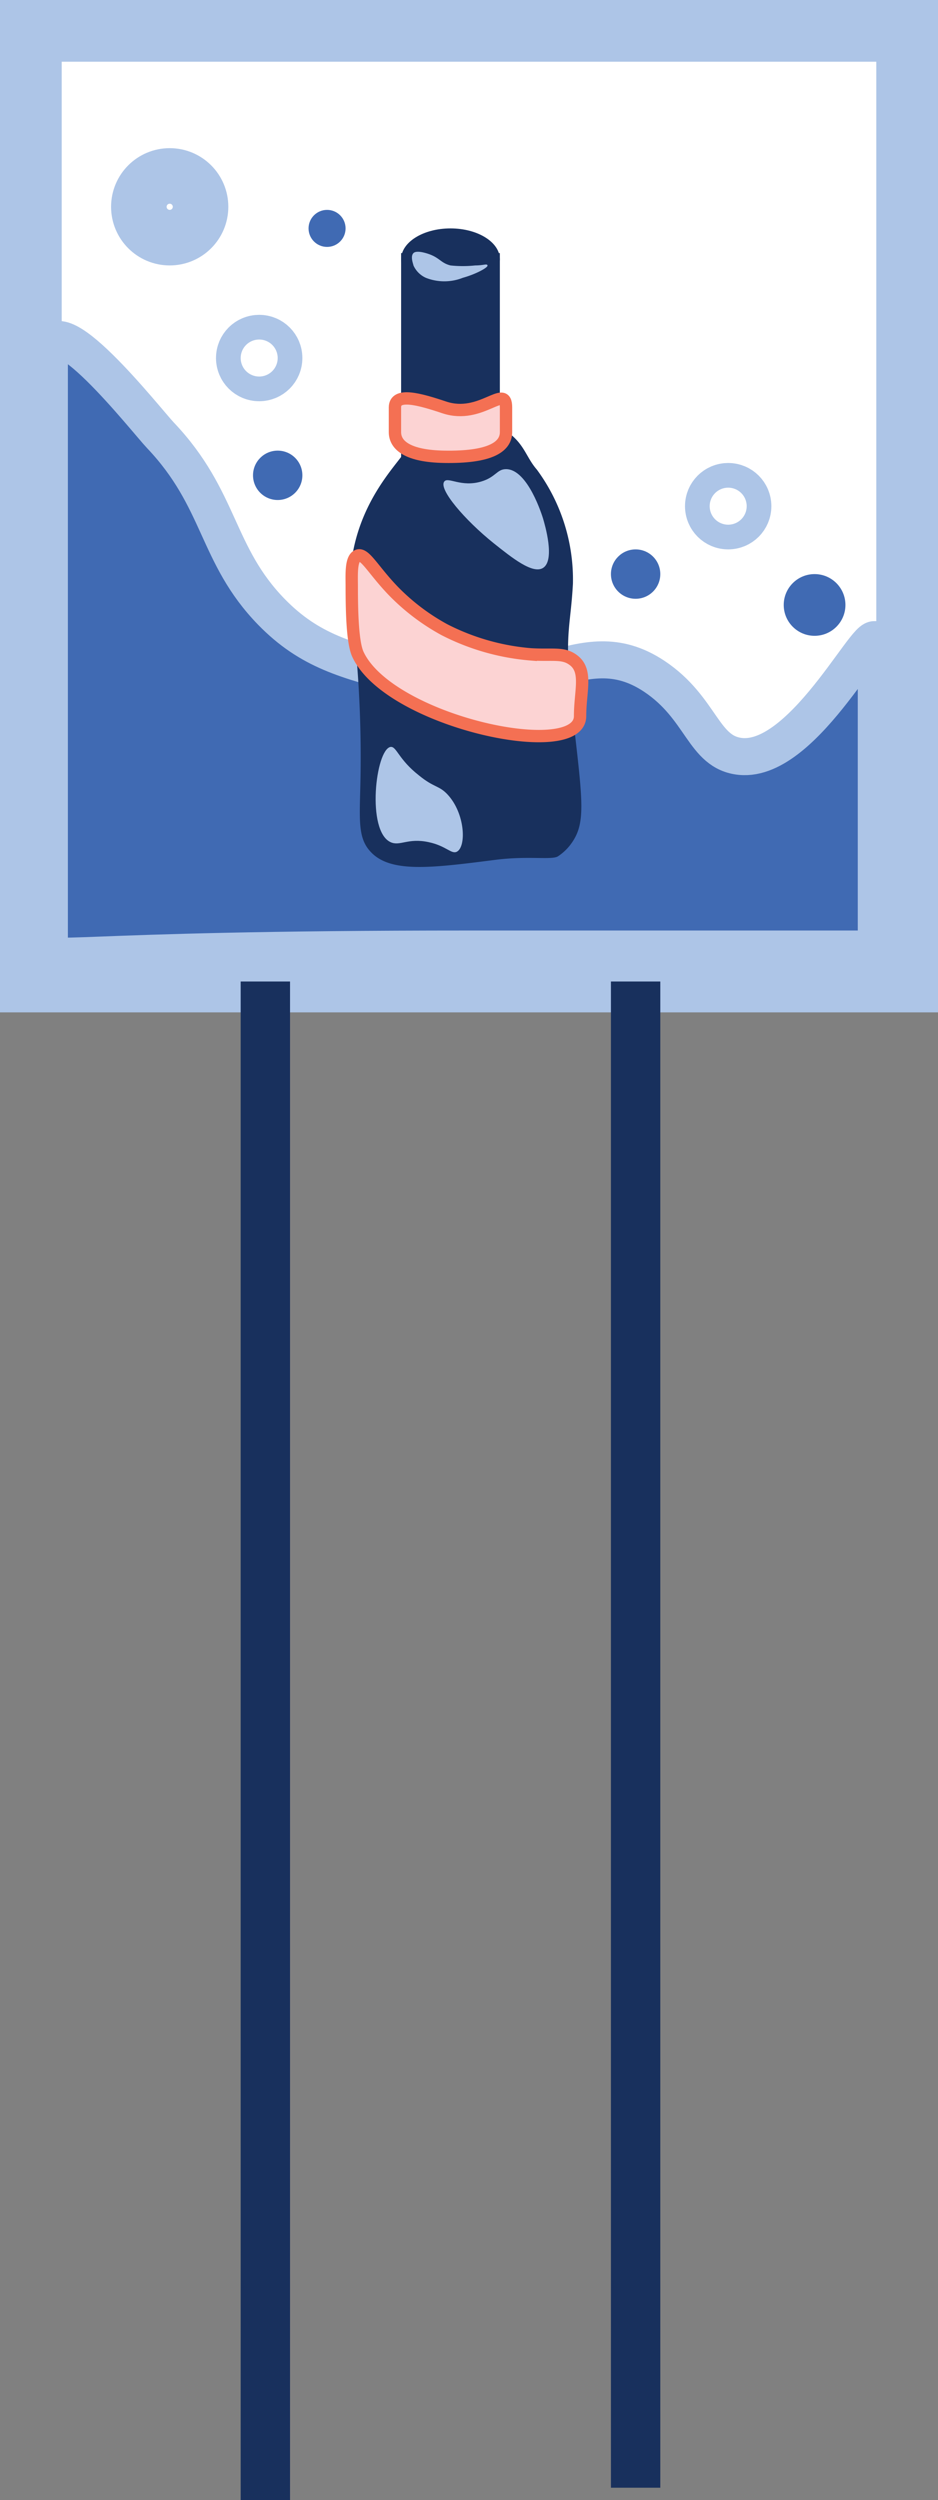 <svg id="billboard-1" xmlns="http://www.w3.org/2000/svg" viewBox="0 0 76 202.5"><rect x="0" y="0" width="76" height="202.5" fill="#808080" stroke="none"/><defs><style>.cls-1{fill:#fff;stroke-width:5px;}.cls-1,.cls-3{stroke:#adc5e7;}.cls-1,.cls-3,.cls-5{stroke-miterlimit:10;}.cls-2,.cls-3{fill:#406ab3;}.cls-3{stroke-width:3px;}.cls-4{fill:#18305d;}.cls-5{fill:#fcd3d3;stroke:#f47053;}.cls-6{fill:#adc5e7;}</style></defs><title>billboard-1</title><rect class="cls-1" x="2.5" y="2.5" width="71" height="77"/><path class="cls-2" d="M219,356" transform="translate(-184.5 -330.5)"/><path class="cls-3" d="M188.5,359.26c0-4.74,7.86,5.3,9,6.5,4.93,5.19,4.48,9.67,9,14.31,3.09,3.16,6.1,3.94,11,5.2,10.08,2.59,13.95-4,20,0,3.91,2.6,3.94,6.19,7,6.5,5.36.53,11-11.7,11-9.1v24.7h-33c-34,0-34,1.3-34,0Z" transform="translate(-184.5 -330.5)"/><ellipse class="cls-4" cx="36.5" cy="21" rx="4" ry="2.5"/><path class="cls-4" d="M225,365.09c2,1.14,2,2.3,3,3.45a15,15,0,0,1,2.92,9.26c-.18,3.25-.59,3.69-.29,8.13,0,.16.14,1.32.41,3.63.66,5.76.88,7.53-.12,9.07a4.15,4.15,0,0,1-1.21,1.23c-.51.32-2.4-.06-5.11.29-5.17.66-8.52,1.09-10.11-.7-.91-1-.87-2.31-.81-4.71a96.35,96.35,0,0,0-.79-15.58c-.46-6.24,2.78-9.91,4.12-11.66C219.08,364.74,221.54,363.12,225,365.09Z" transform="translate(-184.5 -330.5)"/><path class="cls-5" d="M213,378c0,2.14.07,4.57.5,5.5,2.53,5.45,18,8.79,18,5,0-2,.61-3.62-.5-4.5-.85-.67-1.66-.39-3.5-.5a18.65,18.65,0,0,1-7-2,17.38,17.38,0,0,1-4-3c-1.7-1.72-2.41-3.2-3-3S213,377.06,213,378Z" transform="translate(-184.5 -330.5)"/><path class="cls-4" d="M217,351h8v19h-8Z" transform="translate(-184.5 -330.5)"/><path class="cls-5" d="M216.5,363.5c0-1.22,1.94-.69,4,0,3,1,5-2,5,0v2c0,1.27-1.44,2.06-5,2-2.93-.05-4-.91-4-2Z" transform="translate(-184.5 -330.5)"/><circle class="cls-1" cx="13.75" cy="16.75" r="2.25"/><circle class="cls-1" cx="21" cy="29" r="1"/><circle class="cls-1" cx="59" cy="41" r="1"/><circle class="cls-2" cx="26.5" cy="18.5" r="1.5"/><circle class="cls-2" cx="22.5" cy="38.5" r="2"/><circle class="cls-2" cx="51.5" cy="46.5" r="2"/><circle class="cls-2" cx="66" cy="49" r="2.5"/><rect class="cls-4" x="19.5" y="79.5" width="4" height="123"/><rect class="cls-4" x="49.5" y="79.5" width="4" height="122"/><path class="cls-6" d="M218,352a2,2,0,0,0,1,1,4.07,4.07,0,0,0,3,0c1.05-.29,2.05-.83,2-1s-.29,0-1,0a9.36,9.36,0,0,1-2,0c-.84-.21-.87-.68-2-1-.74-.21-.94-.06-1,0C217.72,351.28,218,351.92,218,352Z" transform="translate(-184.5 -330.5)"/><path class="cls-6" d="M220.5,369.5c.3-.4,1.37.49,3,0,1.17-.35,1.26-1,2-1,1.78,0,2.95,3.84,3,4,.14.48,1,3.37,0,4-.84.53-2.53-.83-4-2C222.18,372.64,220,370.11,220.5,369.5Z" transform="translate(-184.5 -330.5)"/><path class="cls-6" d="M216.14,391c.49-.07.63,1,2.31,2.31,1.22,1,1.62.8,2.31,1.54,1.42,1.52,1.54,4.19.77,4.63-.45.25-.87-.47-2.31-.77-1.68-.36-2.32.36-3.08,0C214.18,397.8,214.93,391.22,216.14,391Z" transform="translate(-184.5 -330.5)"/></svg>